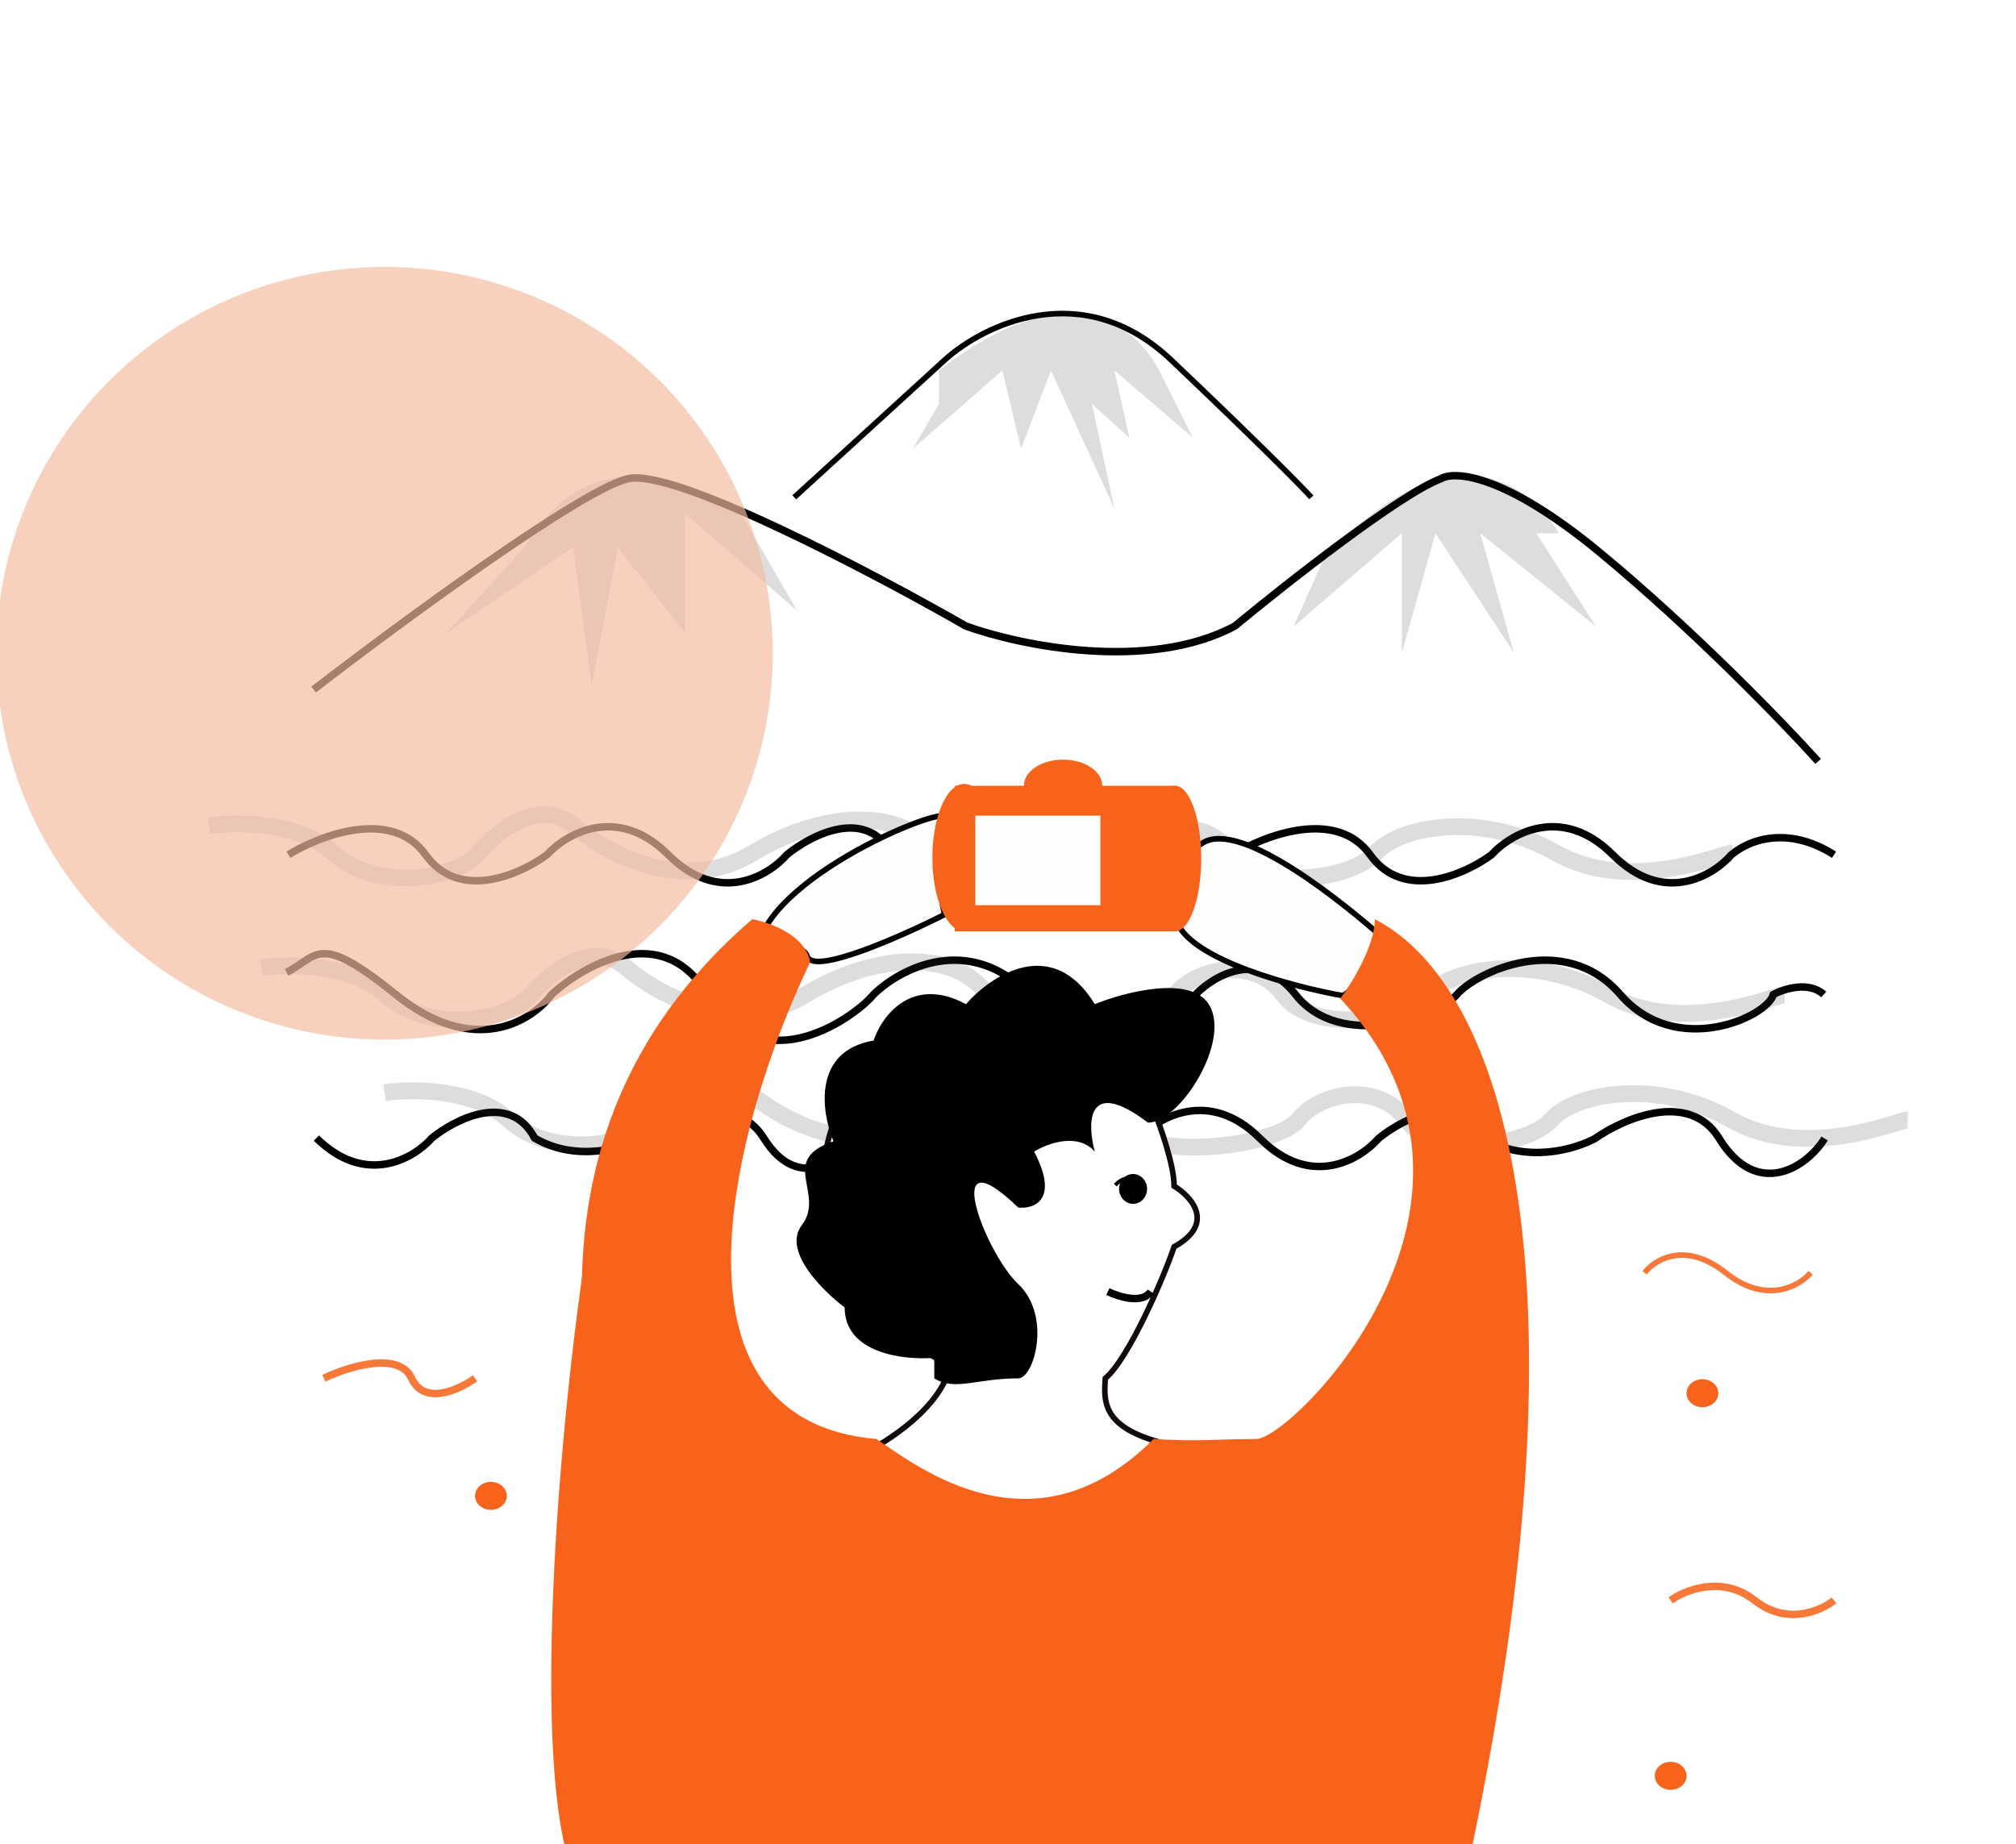 <svg width="1080" height="988" viewBox="0 0 1080 988" fill="none" xmlns="http://www.w3.org/2000/svg">
<rect x="0" y="0" width="1080" height="988" fill="#808080" stroke="none"/>
<g clip-path="url(#clip0)">
<rect width="1080" height="988" fill="white"/>
<path d="M239 339.224L281 293.224C314.6 234.024 372.333 256.558 397 275.224L427 327.224L367 275.224V339.224L331 293.224L317 367.224L307 293.224L239 339.224Z" fill="#38363D" fill-opacity="0.17"/>
<path d="M489 240.463L503 216.463V198.463C573 144.463 607.667 173.797 621 198.463L639 234.463L597 198.463L605 234.463L585 216.463L597 272.463L563 198.463L547 240.463L537 198.463L489 240.463Z" fill="#38363D" fill-opacity="0.17"/>
<path d="M693 335.699L709 299.699C776.2 226.099 821 259.699 835 285.699H823L855 335.699L793 285.699L811 349.699L769 285.699L751 349.699V285.699L693 335.699Z" fill="#38363D" fill-opacity="0.17"/>
<path d="M881 681.957C886.5 674.791 902.9 664.757 924.5 681.957C946.1 699.157 963.833 689.124 970 681.957" stroke="#F7631B" stroke-opacity="0.86" stroke-width="3"/>
<path d="M153.5 520.969C170.5 512.469 170 498.834 212 532.834C254 566.834 285.167 547.001 295.5 532.834C313.5 516.334 355.4 493.234 379 532.834C408.5 582.334 459.5 543.457 468 532.834C482.167 518.96 518.7 499.536 551.5 532.834C592.5 574.457 633.5 544.699 640.5 532.834C650.333 522.627 674.8 508.336 694 532.834C718 563.457 770.5 544.699 780.5 532.834C790.5 520.969 838 498.211 868 532.834C898 567.457 947 544.699 950 532.834C955.667 529.793 969 525.536 977 532.834" stroke="black" stroke-width="4"/>
<path d="M154.5 457.976C171.5 447.476 210 432.776 228 457.976C246 483.176 278.833 468.476 293 457.976C303.333 446.642 330.8 430.776 358 457.976C385.2 485.176 411.667 469.309 421.5 457.976C434.667 447.142 464.4 431.976 478 457.976C500.8 471.576 527.167 463.642 537.5 457.976C553 447.142 588 431.976 604 457.976C624 490.476 650.5 473.976 660.5 457.976" stroke="black" stroke-width="4"/>
<path d="M471.5 609.976C488.5 599.476 527 584.776 545 609.976C563 635.176 595.833 620.476 610 609.976C620.333 598.642 647.8 582.776 675 609.976C702.2 637.176 728.667 621.309 738.5 609.976C751.667 599.142 781.4 583.976 795 609.976C817.8 623.576 844.167 615.642 854.5 609.976C870 599.142 905 583.976 921 609.976C941 642.476 967.5 625.976 977.5 609.976" stroke="black" stroke-width="4"/>
<path d="M169.5 609.75C195.998 635.884 221.782 620.639 231.361 609.75C244.188 599.342 273.154 584.77 286.403 609.75C308.615 622.817 334.301 615.195 344.368 609.75C359.468 599.342 393.565 584.77 409.152 609.75C428.635 640.976 452.016 619.132 471.5 609.75" stroke="black" stroke-width="4"/>
<path d="M660.5 457.976C677.5 447.476 716 432.776 734 457.976C752 483.176 784.833 468.476 799 457.976C809.333 446.642 836.8 430.776 864 457.976C891.2 485.176 917.667 469.309 927.5 457.976C940.667 447.142 961.5 444.457 982.5 457.976" stroke="black" stroke-width="4"/>
<ellipse cx="263" cy="801.457" rx="8.5" ry="7.5" fill="#F7631B"/>
<ellipse cx="912" cy="746.457" rx="8.5" ry="7.5" fill="#F7631B"/>
<ellipse cx="895" cy="951.457" rx="8.5" ry="7.5" fill="#F7631B"/>
<path d="M173.5 738.457C186.333 732.291 213.7 723.657 220.5 738.457C227.3 753.257 246 744.624 254.5 738.457" stroke="#F7631B" stroke-opacity="0.86" stroke-width="4"/>
<path d="M895 857.457C902.833 851.791 922.8 843.857 940 857.457C957.2 871.057 975.5 863.124 982.5 857.457" stroke="#F7631B" stroke-opacity="0.86" stroke-width="4"/>
<path d="M168 369.457C213.833 334.124 311.7 262.057 336.5 256.457C361.3 250.857 467.5 306.791 517.5 335.457C546.167 345.791 615.1 360.257 661.5 335.457C689.333 312.457 750.4 264.457 772 256.457C779.167 252.124 806.2 253.957 857 295.957C907.8 337.957 956.167 388.124 974 407.957" stroke="black" stroke-width="4"/>
<path d="M425.5 266.457L506 192.957C526.667 174.124 579.9 147.757 627.5 192.957C675.1 238.157 697.333 260.791 702.5 266.457" stroke="black" stroke-width="3"/>
<path d="M140 518.457C154.5 516.291 188.1 516.157 206.5 532.957C229.5 553.957 272 547.457 284.5 532.957C297 518.457 318.5 503.957 335.5 518.457C352.5 532.957 393.5 555.957 431.5 532.957C469.5 509.957 512 508.957 529 532.957C546 556.957 618 547.457 629.5 532.957C641 518.457 672 511.957 687.5 532.957C703 553.957 752 547.457 765 532.957C778 518.457 822 510.457 861.5 532.957C901 555.457 951.5 532.957 956 532.957" stroke="#38363D" stroke-opacity="0.17" stroke-width="9"/>
<path d="M112 442.457C126.5 440.291 160.1 440.157 178.5 456.957C201.5 477.957 244 471.457 256.5 456.957C269 442.457 290.5 427.957 307.5 442.457C324.5 456.957 365.5 479.957 403.5 456.957C441.5 433.957 484 432.957 501 456.957C518 480.957 590 471.457 601.5 456.957C613 442.457 644 435.957 659.5 456.957C675 477.957 724 471.457 737 456.957C750 442.457 794 434.457 833.5 456.957C873 479.457 923.5 456.957 928 456.957" stroke="#38363D" stroke-opacity="0.17" stroke-width="9"/>
<path d="M206 585.457C220.5 583.291 254.1 583.157 272.5 599.957C295.5 620.957 338 614.457 350.5 599.957C363 585.457 384.5 570.957 401.5 585.457C418.5 599.957 459.5 622.957 497.5 599.957C535.5 576.957 578 575.957 595 599.957C612 623.957 684 614.457 695.5 599.957C707 585.457 738 578.957 753.5 599.957C769 620.957 818 614.457 831 599.957C844 585.457 888 577.457 927.5 599.957C967 622.457 1017.5 599.957 1022 599.957" stroke="#38363D" stroke-opacity="0.17" stroke-width="9"/>
<path d="M509 731.5C504.6 753.9 475.167 772.833 461 779.5C547 842.7 604 804 620.5 772.5C590.5 764 591.298 750.667 592.131 738.5C604.531 728.1 623.333 684.833 629 668C651.4 655.6 638.333 641.167 629 635.5C629 624.3 621.667 603.5 618 594.5C592 517.7 502.5 547.5 461 572C407.8 656.8 470.833 713.667 509 731.5Z" fill="white" stroke="#110B0B" stroke-width="3"/>
<path d="M630.5 494C638.5 514.4 693.167 528.833 719.5 533.5C729.5 526.7 741 513.833 742 503.5C720.333 484.167 664.9 439.1 644.5 451.5C619 467 620.5 468.5 630.5 494Z" fill="#FFFCFC" stroke="black" stroke-width="3"/>
<path d="M432.5 512.5C428.9 502.5 412 515.833 405.5 512.5C405.5 470.5 514.5 427.5 506 439C499.2 448.2 503.167 476.833 506 490C483 501.667 436.1 522.5 432.5 512.5Z" fill="#FFFCFC" stroke="black" stroke-width="3"/>
<path d="M342 859C346.4 896.6 330.5 982 322 1020H782C858 681.6 804.5 527.333 736.5 492.5C736.5 506.9 724.167 526.833 718 535C820 644 692.007 771 673 771C650.5 771 644.5 772.5 618 771C554 835 491.833 786 469.5 771C349.5 760.6 393.833 599.167 434 515.5C431.6 501.1 412.333 494.167 403 492.5C247.5 626.5 336.5 812 342 859Z" fill="#F7631B"/>
<path d="M545.5 738.5C523 738.5 511.667 745.5 500.5 738.5V727.5C484.5 728.833 452.5 725.3 452.5 700.5C440.5 691.5 419.1 670.1 429.5 656.5C442.5 639.5 416.5 621.5 446.5 611.5C440 595.833 435.2 563.1 468 557.5C472.333 544.5 488.3 522.4 517.5 538C531 522.5 563.7 500.8 586.5 538C602.667 531.5 637.5 522.4 647.5 538C660 557.5 632 601.5 615 601.5C582.2 576.7 582.333 601.5 586.5 617C577.3 606.6 561 612.667 554 617C567.6 643 554 647.833 545.5 647C503 606 527.5 671 545.5 688C563.5 705 554 738.5 545.5 738.5Z" fill="black"/>
<path d="M593.5 692C599.333 694.833 612.1 698.8 616.5 692" stroke="black" stroke-width="4"/>
<path d="M613.5 637C613.5 640.866 610.59 644 607 644C603.41 644 600.5 640.866 600.5 637C600.5 633.134 603.41 630 607 630C610.59 630 613.5 633.134 613.5 637Z" fill="black"/>
<path d="M597.5 635C599.833 632.167 605.9 628.2 611.5 635M613.5 637C613.5 640.866 610.59 644 607 644C603.41 644 600.5 640.866 600.5 637C600.5 633.134 603.41 630 607 630C610.59 630 613.5 633.134 613.5 637Z" stroke="black" stroke-width="2"/>
<path d="M511.5 421H629.5V499H511.5V421Z" fill="#F7631B"/>
<path d="M533.5 459.5C533.5 481.315 525.889 499 516.5 499C507.111 499 499.5 481.315 499.5 459.5C499.5 437.685 507.111 420 516.5 420C525.889 420 533.5 437.685 533.5 459.5Z" fill="#F7631B"/>
<path d="M643.5 460C643.5 481.539 637.232 499 629.5 499C621.768 499 615.5 481.539 615.5 460C615.5 438.461 621.768 421 629.5 421C637.232 421 643.5 438.461 643.5 460Z" fill="#F7631B"/>
<path d="M590.5 421C590.5 428.732 581.098 435 569.5 435C557.902 435 548.5 428.732 548.5 421C548.5 413.268 557.902 407 569.5 407C581.098 407 590.5 413.268 590.5 421Z" fill="#F7631B"/>
<rect x="522.5" y="437" width="67" height="48" fill="#FFFEFE"/>
<ellipse cx="206" cy="350" rx="208" ry="207" fill="#F4BCA0" fill-opacity="0.68"/>
<path d="M306.847 1003.33C284.691 947.184 298.267 768.301 315.637 658.239L445.923 955.344C415.84 1011.3 322.266 1042.41 306.847 1003.33Z" fill="#F7631B"/>
</g>
<defs>
<clipPath id="clip0">
<rect width="1080" height="988" fill="white"/>
</clipPath>
</defs>
</svg>

